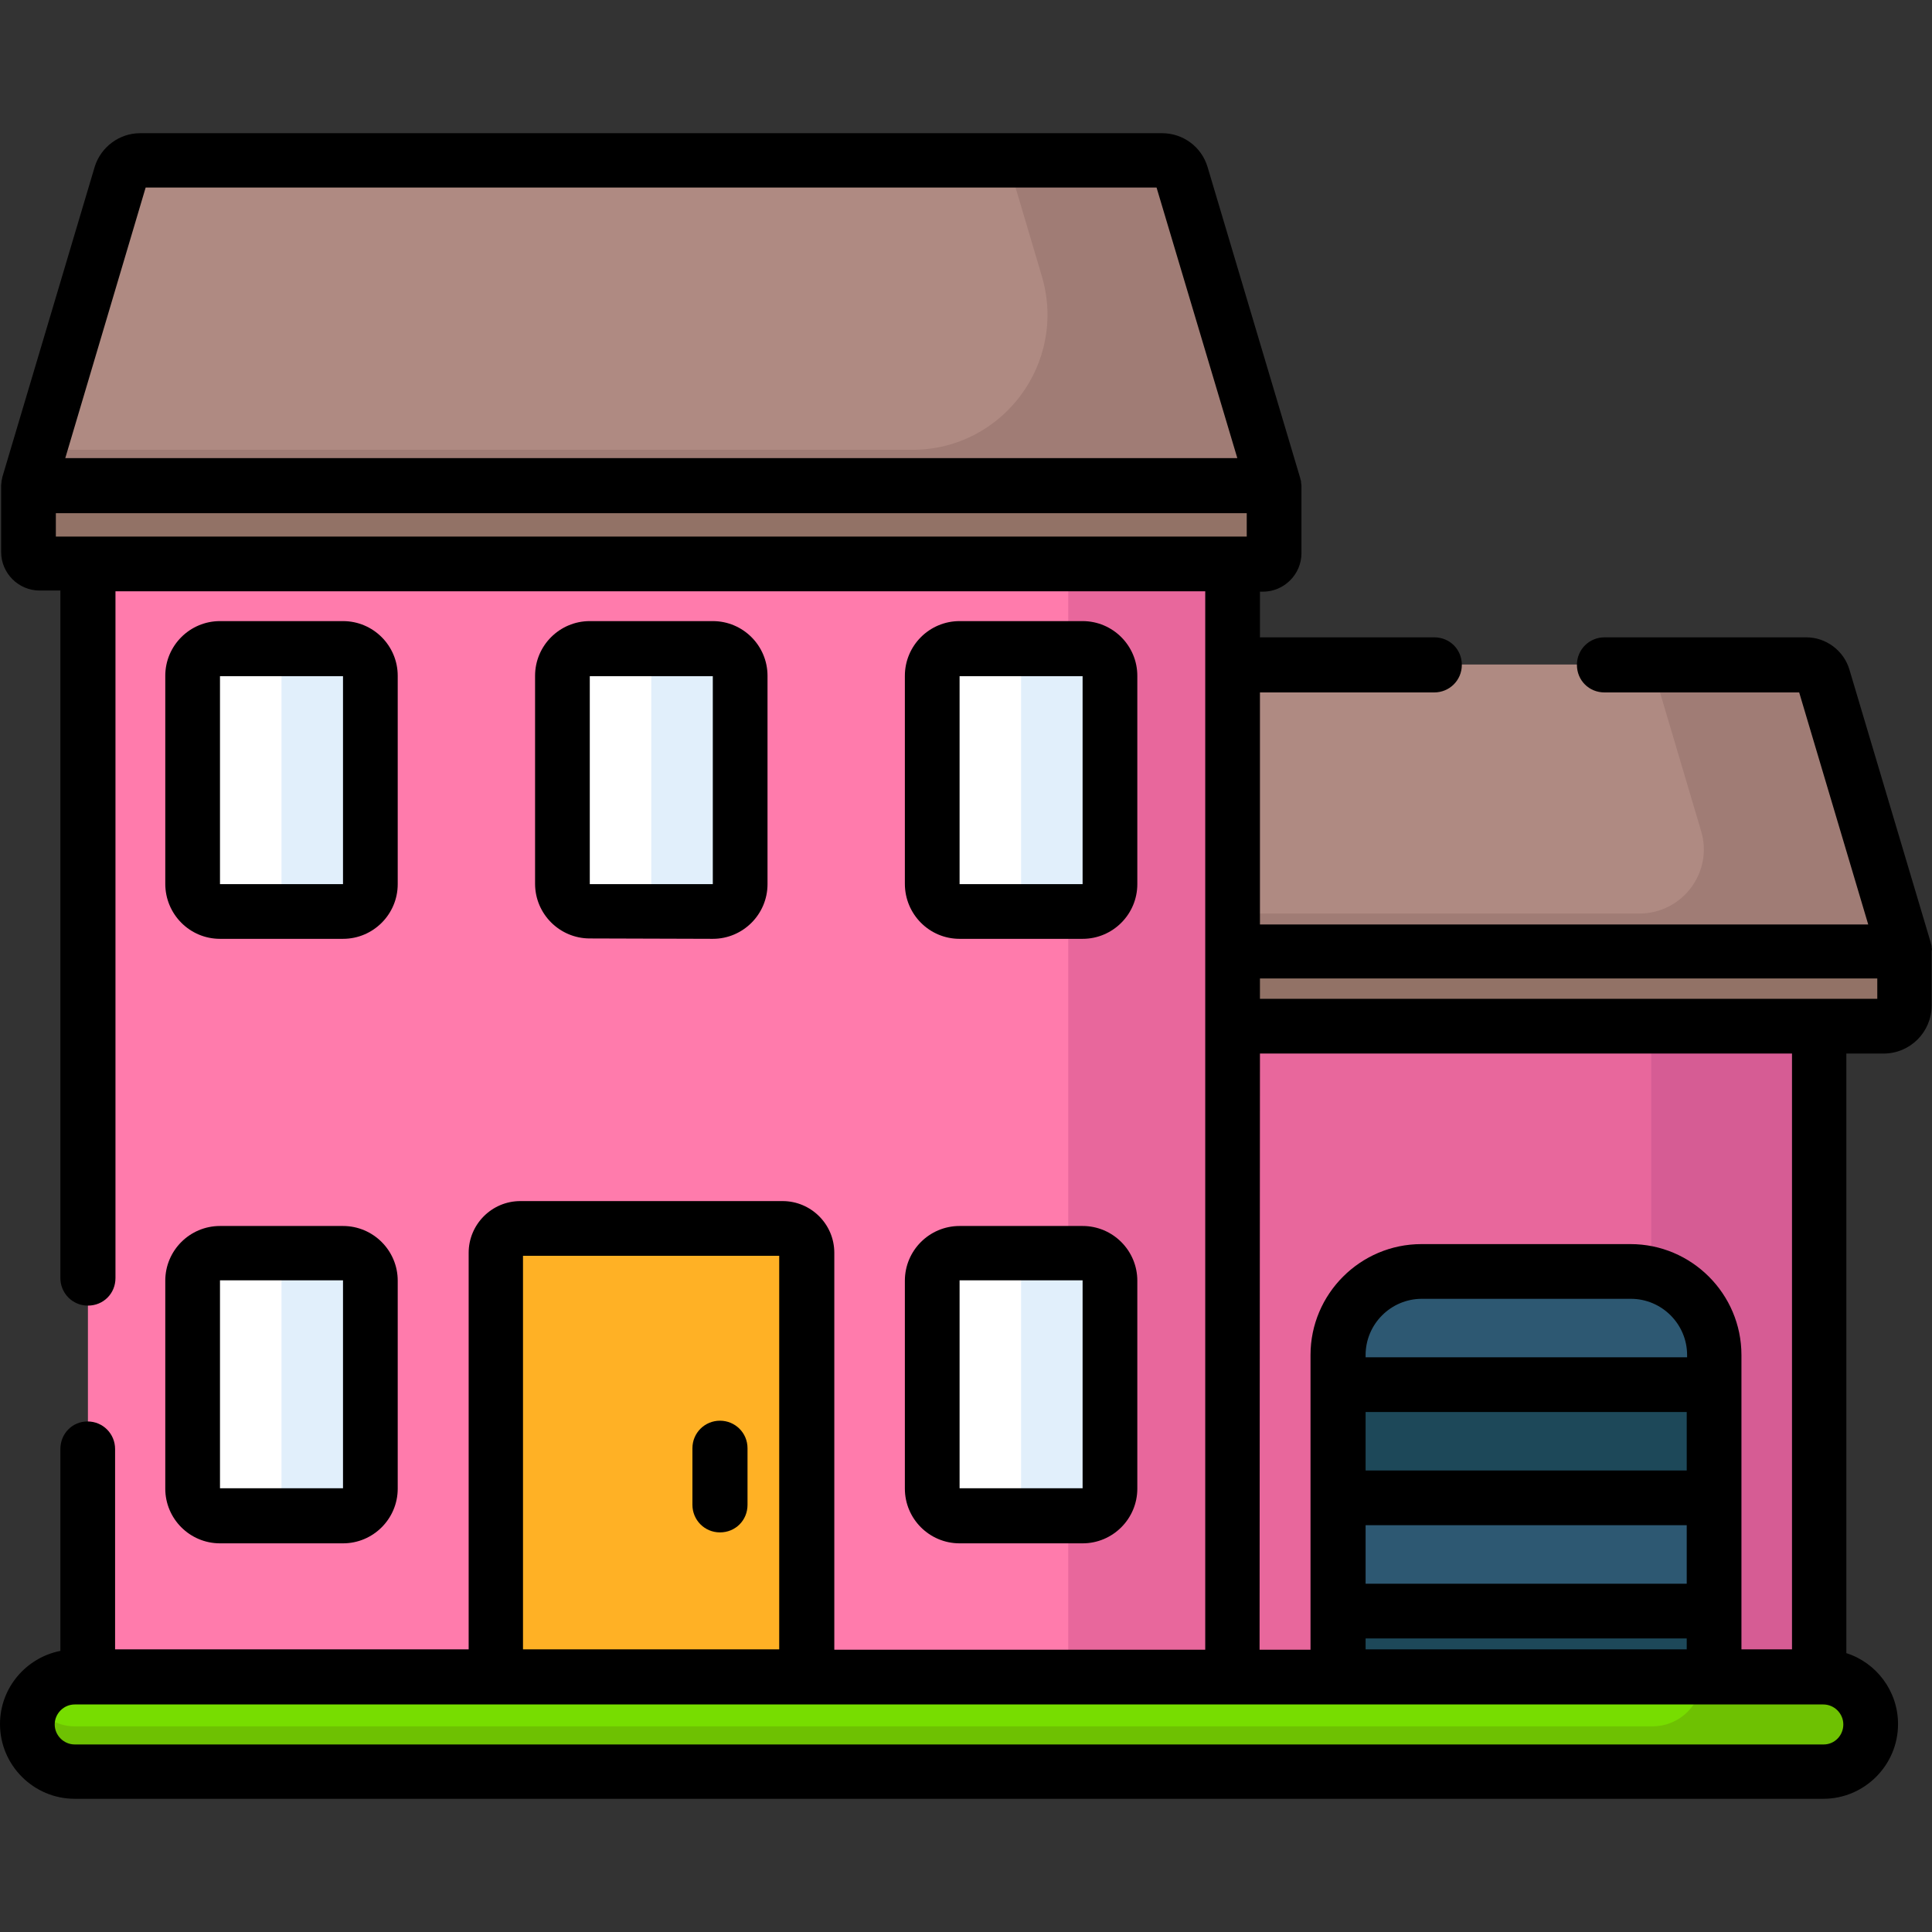<?xml version="1.0" encoding="utf-8"?>
<!-- Generator: Adobe Illustrator 23.0.1, SVG Export Plug-In . SVG Version: 6.00 Build 0)  -->
<svg version="1.1" id="Capa_1" xmlns="http://www.w3.org/2000/svg" xmlns:xlink="http://www.w3.org/1999/xlink" x="0px" y="0px"
	 viewBox="0 0 512 512" style="enable-background:new 0 0 512 512;" xml:space="preserve">
<rect x="0" y="0" width="512" height="512" fill="#333333" stroke="none"/>
<style type="text/css">
	.st0{fill:#E8679C;}
	.st1{fill:#D65C94;}
	.st2{fill:#AF8A82;}
	.st3{fill:#A07C75;}
	.st4{fill:#927266;}
	.st5{fill:#2D5872;}
	.st6{fill:#1D4859;}
	.st7{fill:#FF7BAC;}
	.st8{fill:#FFB125;}
	.st9{fill:#FFFFFF;}
	.st10{fill:#77DD00;}
	.st11{fill:#6EC102;}
	.st12{fill:#E1EFFB;}
</style>
<rect x="306.6" y="237" class="st0" width="175.5" height="219.9"/>
<rect x="437.6" y="237" class="st1" width="44.5" height="219.9"/>
<path class="st2" d="M483.1,179.4c-0.6-2-2.4-3.3-4.5-3.3H300.8c-2.1,0-3.9,1.4-4.5,3.3L274.7,252v14.4c0,3,2.4,5.5,5.5,5.5h219.1
	c3,0,5.5-2.4,5.5-5.5V252L483.1,179.4z"/>
<path class="st3" d="M478.7,176.1h-44.5c2.1,0,3.9,1.4,4.5,3.3l12.1,40.8c3.3,10.9-4.9,21.9-16.4,21.9H277.7l0,0l-2.9,25.4
	c0.5,2.5,2.7,4.4,5.3,4.4h219.1c3,0,5.5-2.4,5.5-5.5V252l-21.6-72.7C482.5,177.4,480.7,176.1,478.7,176.1z"/>
<path class="st4" d="M499.3,271.9H280.2c-3,0-5.5-2.4-5.5-5.5V252h230v14.4C504.7,269.5,502.3,271.9,499.3,271.9z"/>
<path class="st5" d="M432.1,337h-55.4c-12.2,0-22.1,9.9-22.1,22.1v93.6h99.6v-93.6C454.2,346.9,444.3,337,432.1,337z"/>
<rect x="354.6" y="367" class="st6" width="99.6" height="30"/>
<rect x="354.6" y="397" class="st5" width="99.6" height="30"/>
<rect x="354.6" y="427" class="st6" width="99.6" height="30"/>
<rect x="23.3" y="129.6" class="st7" width="303.3" height="327.3"/>
<rect x="283.1" y="129.6" class="st0" width="43.6" height="327.3"/>
<path class="st8" d="M213.8,456.9h-82.4V332c0-3.6,2.9-6.5,6.5-6.5h69.5c3.6,0,6.5,2.9,6.5,6.5V456.9z"/>
<g>
	<path class="st9" d="M90.9,401.7H58.3c-4,0-7.2-3.2-7.2-7.2v-55.1c0-4,3.2-7.2,7.2-7.2h32.6c4,0,7.2,3.2,7.2,7.2v55.1
		C98.1,398.5,94.9,401.7,90.9,401.7z"/>
	<path class="st9" d="M286.9,401.7h-32.6c-4,0-7.2-3.2-7.2-7.2v-55.1c0-4,3.2-7.2,7.2-7.2h32.6c4,0,7.2,3.2,7.2,7.2v55.1
		C294.1,398.5,290.9,401.7,286.9,401.7z"/>
	<path class="st9" d="M90.9,241.6H58.3c-4,0-7.2-3.2-7.2-7.2v-55.2c0-4,3.2-7.2,7.2-7.2h32.6c4,0,7.2,3.2,7.2,7.2v55.1
		C98.1,238.3,94.9,241.6,90.9,241.6z"/>
	<path class="st9" d="M286.9,241.6h-32.6c-4,0-7.2-3.2-7.2-7.2v-55.2c0-4,3.2-7.2,7.2-7.2h32.6c4,0,7.2,3.2,7.2,7.2v55.1
		C294.1,238.3,290.9,241.6,286.9,241.6z"/>
	<path class="st9" d="M188.9,241.6h-32.6c-4,0-7.2-3.2-7.2-7.2v-55.2c0-4,3.2-7.2,7.2-7.2h32.6c4,0,7.2,3.2,7.2,7.2v55.1
		C196.1,238.3,192.9,241.6,188.9,241.6z"/>
</g>
<path class="st2" d="M313.1,46.2c-0.7-2.2-2.7-3.7-5-3.7H37.1c-2.3,0-4.4,1.5-5,3.7L7.6,128.7v17.7c0,1.6,1.3,3,3,3h324.1
	c1.6,0,3-1.3,3-3v-17.7L313.1,46.2z"/>
<path class="st3" d="M337.7,137v-8.3l-2.6-8.8l-1.4-4.6l-20.6-69c-0.5-1.7-1.8-2.9-3.3-3.5c-0.3-0.1-0.5-0.2-0.8-0.2
	c-0.3,0-0.6-0.1-0.9-0.1h-45c2.3,0,4.4,1.5,5,3.7l8,27c6.8,23-10.4,46-34.3,46H10.4l-0.2,0.6l-2.6,8.8l0,0v17.7c0,1.6,1.3,3,3,3
	h324.1c0.6,0,1.2-0.2,1.7-0.5c0.2-0.1,0.3-0.2,0.4-0.4c0.5-0.5,0.9-1.3,0.9-2.1L337.7,137L337.7,137z"/>
<path class="st4" d="M334.7,149.4H10.5c-1.6,0-3-1.3-3-3v-17.7h330.1v17.7C337.7,148.1,336.3,149.4,334.7,149.4z"/>
<path class="st10" d="M483.3,444.4H19.8c-6.9,0-12.6,5.6-12.6,12.6l0,0c0,6.9,5.6,12.6,12.6,12.6h463.4c6.9,0,12.6-5.6,12.6-12.6
	l0,0C495.8,450,490.2,444.4,483.3,444.4z"/>
<path class="st11" d="M493.5,464.3c0.1-0.2,0.2-0.3,0.3-0.5c0.1-0.2,0.2-0.3,0.3-0.5c0.1-0.2,0.2-0.3,0.3-0.5
	c0.1-0.2,0.2-0.4,0.3-0.5c0.1-0.2,0.2-0.4,0.2-0.5c0.1-0.2,0.1-0.4,0.2-0.6c0.1-0.2,0.1-0.4,0.2-0.6c0.1-0.2,0.1-0.4,0.1-0.6
	c0-0.2,0.1-0.4,0.1-0.6c0-0.2,0.1-0.4,0.1-0.6c0-0.2,0.1-0.4,0.1-0.6l0,0l0,0c0-0.4,0.1-0.8,0.1-1.3c0-0.3,0-0.7-0.1-1v-0.2
	c0-0.1,0-0.1,0-0.2c0-0.2,0-0.3-0.1-0.5c0-0.3-0.1-0.6-0.2-1c0-0.2-0.1-0.3-0.1-0.5c-0.1-0.4-0.2-0.7-0.4-1.1c0-0.1,0-0.1-0.1-0.2
	c-0.2-0.4-0.4-0.8-0.6-1.2c0,0,0-0.1-0.1-0.1c0,0,0,0,0,0c-2.1-3.9-6.3-6.6-11-6.6h-32l0,0c0,7.3-5.9,13.2-13.2,13.2H19.8
	c-4.8,0-8.9-2.7-11.1-6.6c-1.1,2-1.7,4.4-1.5,7c0.5,6.6,6.3,11.6,12.9,11.6h431.1h32c0.4,0,0.8,0,1.2-0.1c0.1,0,0.3,0,0.4-0.1
	c0.3,0,0.5-0.1,0.8-0.1c0.2,0,0.3-0.1,0.5-0.1c0.2-0.1,0.5-0.1,0.7-0.2c0.2,0,0.3-0.1,0.5-0.2c0.2-0.1,0.4-0.1,0.6-0.2
	c0.2-0.1,0.3-0.1,0.5-0.2c0.2-0.1,0.4-0.2,0.6-0.3c0.2-0.1,0.3-0.2,0.5-0.3c0.2-0.1,0.4-0.2,0.5-0.3c0.2-0.1,0.3-0.2,0.5-0.3
	c0.2-0.1,0.3-0.2,0.5-0.4c0.1-0.1,0.3-0.2,0.4-0.4c0.2-0.1,0.3-0.3,0.5-0.4c0.1-0.1,0.3-0.3,0.4-0.4c0.1-0.1,0.3-0.3,0.4-0.4
	c0.1-0.1,0.2-0.3,0.4-0.4C493.2,464.6,493.3,464.4,493.5,464.3z"/>
<g>
	<path class="st12" d="M90.9,172H74.6v69.6h16.3c4,0,7.2-3.2,7.2-7.2v-55.2C98.1,175.2,94.9,172,90.9,172z"/>
	<path class="st12" d="M90.9,332.1H74.6v69.6h16.3c4,0,7.2-3.2,7.2-7.2v-55.1C98.1,335.3,94.9,332.1,90.9,332.1z"/>
	<path class="st12" d="M188.9,172h-16.3v69.6h16.3c4,0,7.2-3.2,7.2-7.2v-55.2C196.1,175.2,192.9,172,188.9,172z"/>
	<path class="st12" d="M286.9,172h-16.3v69.6h16.3c4,0,7.2-3.2,7.2-7.2v-55.2C294.1,175.2,290.9,172,286.9,172z"/>
	<path class="st12" d="M286.9,332.2h-16.3v69.6h16.3c4,0,7.2-3.2,7.2-7.2v-55.1C294.1,335.4,290.9,332.2,286.9,332.2z"/>
</g>
<path d="M190.8,376.5c-4,0-7.3,3.2-7.3,7.3v15c0,4,3.2,7.3,7.3,7.3s7.3-3.2,7.3-7.3v-15C198.1,379.7,194.8,376.5,190.8,376.5z"/>
<path d="M511.9,251.1c0-0.1,0-0.1,0-0.2c0-0.3-0.1-0.6-0.2-0.9c0,0,0,0,0,0l0,0c0,0,0-0.1,0-0.1l-21.6-72.5c-1.5-5-6.2-8.5-11.4-8.5
	h-53.5c-4,0-7.3,3.2-7.3,7.3s3.2,7.3,7.3,7.3h51.6l18.3,61.5H333.9v-61.5h46.2c4,0,7.3-3.2,7.3-7.3s-3.2-7.3-7.3-7.3h-46.2v-12.1
	h0.8c5.6,0,10.2-4.6,10.2-10.2v-17.7c0-0.3,0-0.6-0.1-0.9c0-0.1,0-0.1,0-0.2c0-0.3-0.1-0.6-0.2-0.9c0,0,0,0,0,0l0,0c0,0,0-0.1,0-0.1
	L320,44.2c-1.6-5.3-6.5-8.9-12-8.9H37.1c-5.5,0-10.4,3.7-12,8.9L0.6,126.5c0,0,0,0.1,0,0.1l0,0c0,0,0,0,0,0
	c-0.1,0.3-0.1,0.6-0.2,0.9c0,0.1,0,0.1,0,0.2c0,0.3-0.1,0.6-0.1,0.9v17.7c0,5.6,4.6,10.2,10.2,10.2H16v182.2c0,4,3.2,7.3,7.3,7.3
	s7.3-3.2,7.3-7.3V156.7h288.8v19.4v76v19.9v165.2h-98.3V332c0-7.6-6.2-13.7-13.7-13.7h-69.5c-7.6,0-13.7,6.2-13.7,13.7v105.1H30.5
	V384c0-4-3.2-7.3-7.3-7.3S16,380,16,384v53.5c-9.1,1.8-16,9.8-16,19.4c0,10.9,8.9,19.8,19.8,19.8h463.4c10.9,0,19.8-8.9,19.8-19.8
	c0-8.8-5.8-16.3-13.7-18.8V279.2h9.9c7,0,12.7-5.7,12.7-12.7V252C512,251.7,512,251.4,511.9,251.1z M333.9,279.2h141v157.9h-13.4
	V427v-30v-30v-7.9c0-16.2-13.2-29.4-29.4-29.4h-55.4c-16.2,0-29.4,13.2-29.4,29.4v7.9v30v30v10.2h-13.5L333.9,279.2L333.9,279.2z
	 M361.9,419.7v-15.5H447v15.5H361.9z M447,434.2v2.9h-85.1v-2.9H447z M361.9,389.7v-15.5H447v15.5H361.9z M361.9,359.7v-0.6
	c0-8.2,6.7-14.9,14.9-14.9h55.4c8.2,0,14.9,6.7,14.9,14.9v0.6H361.9z M38.6,49.7h267.9l21.4,71.7H17.3L38.6,49.7z M23.3,142.2h-8.5
	V136h315.6v6.2h-3.8H23.3z M138.6,332.8h67.9v104.3h-67.9V332.8z M483.3,462.3H19.8c-2.9,0-5.3-2.4-5.3-5.3s2.4-5.3,5.3-5.3h3.5
	h108.1h82.4h112.8h28h99.6h27.9h1.1c2.9,0,5.3,2.4,5.3,5.3S486.2,462.3,483.3,462.3z M497.5,264.7h-15.4H333.9v-5.4h163.6
	L497.5,264.7L497.5,264.7z"/>
<path d="M43.8,394.5c0,8,6.5,14.5,14.5,14.5h32.6c8,0,14.5-6.5,14.5-14.5v-55.1c0-8-6.5-14.5-14.5-14.5H58.3
	c-8,0-14.5,6.5-14.5,14.5L43.8,394.5L43.8,394.5z M90.9,339.3l0,55.1l-32.6,0l0-55.1L90.9,339.3z"/>
<path d="M239.8,394.5c0,8,6.5,14.5,14.5,14.5h32.6c8,0,14.5-6.5,14.5-14.5v-55.1c0-8-6.5-14.5-14.5-14.5h-32.6
	c-8,0-14.5,6.5-14.5,14.5L239.8,394.5L239.8,394.5z M286.9,339.3l0,55.1l-32.6,0l0-55.1L286.9,339.3z"/>
<path d="M58.3,248.8h32.6c8,0,14.5-6.5,14.5-14.5v-55.2c0-8-6.5-14.5-14.5-14.5H58.3c-8,0-14.5,6.5-14.5,14.5v55.1
	C43.8,242.3,50.3,248.8,58.3,248.8z M90.9,179.2l0,55.1l-32.6,0l0-55.1L90.9,179.2z"/>
<path d="M254.3,248.8h32.6c8,0,14.5-6.5,14.5-14.5v-55.2c0-8-6.5-14.5-14.5-14.5h-32.6c-8,0-14.5,6.5-14.5,14.5v55.1
	C239.8,242.3,246.3,248.8,254.3,248.8z M286.9,179.2l0,55.1l-32.6,0l0-55.1L286.9,179.2z"/>
<path d="M188.9,248.8c8,0,14.5-6.5,14.5-14.5v-55.2c0-8-6.5-14.5-14.5-14.5h-32.6c-8,0-14.5,6.5-14.5,14.5v55.1
	c0,8,6.5,14.5,14.5,14.5L188.9,248.8L188.9,248.8z M188.9,179.2l0,55.1l-32.6,0l0-55.1L188.9,179.2z"/>
</svg>
